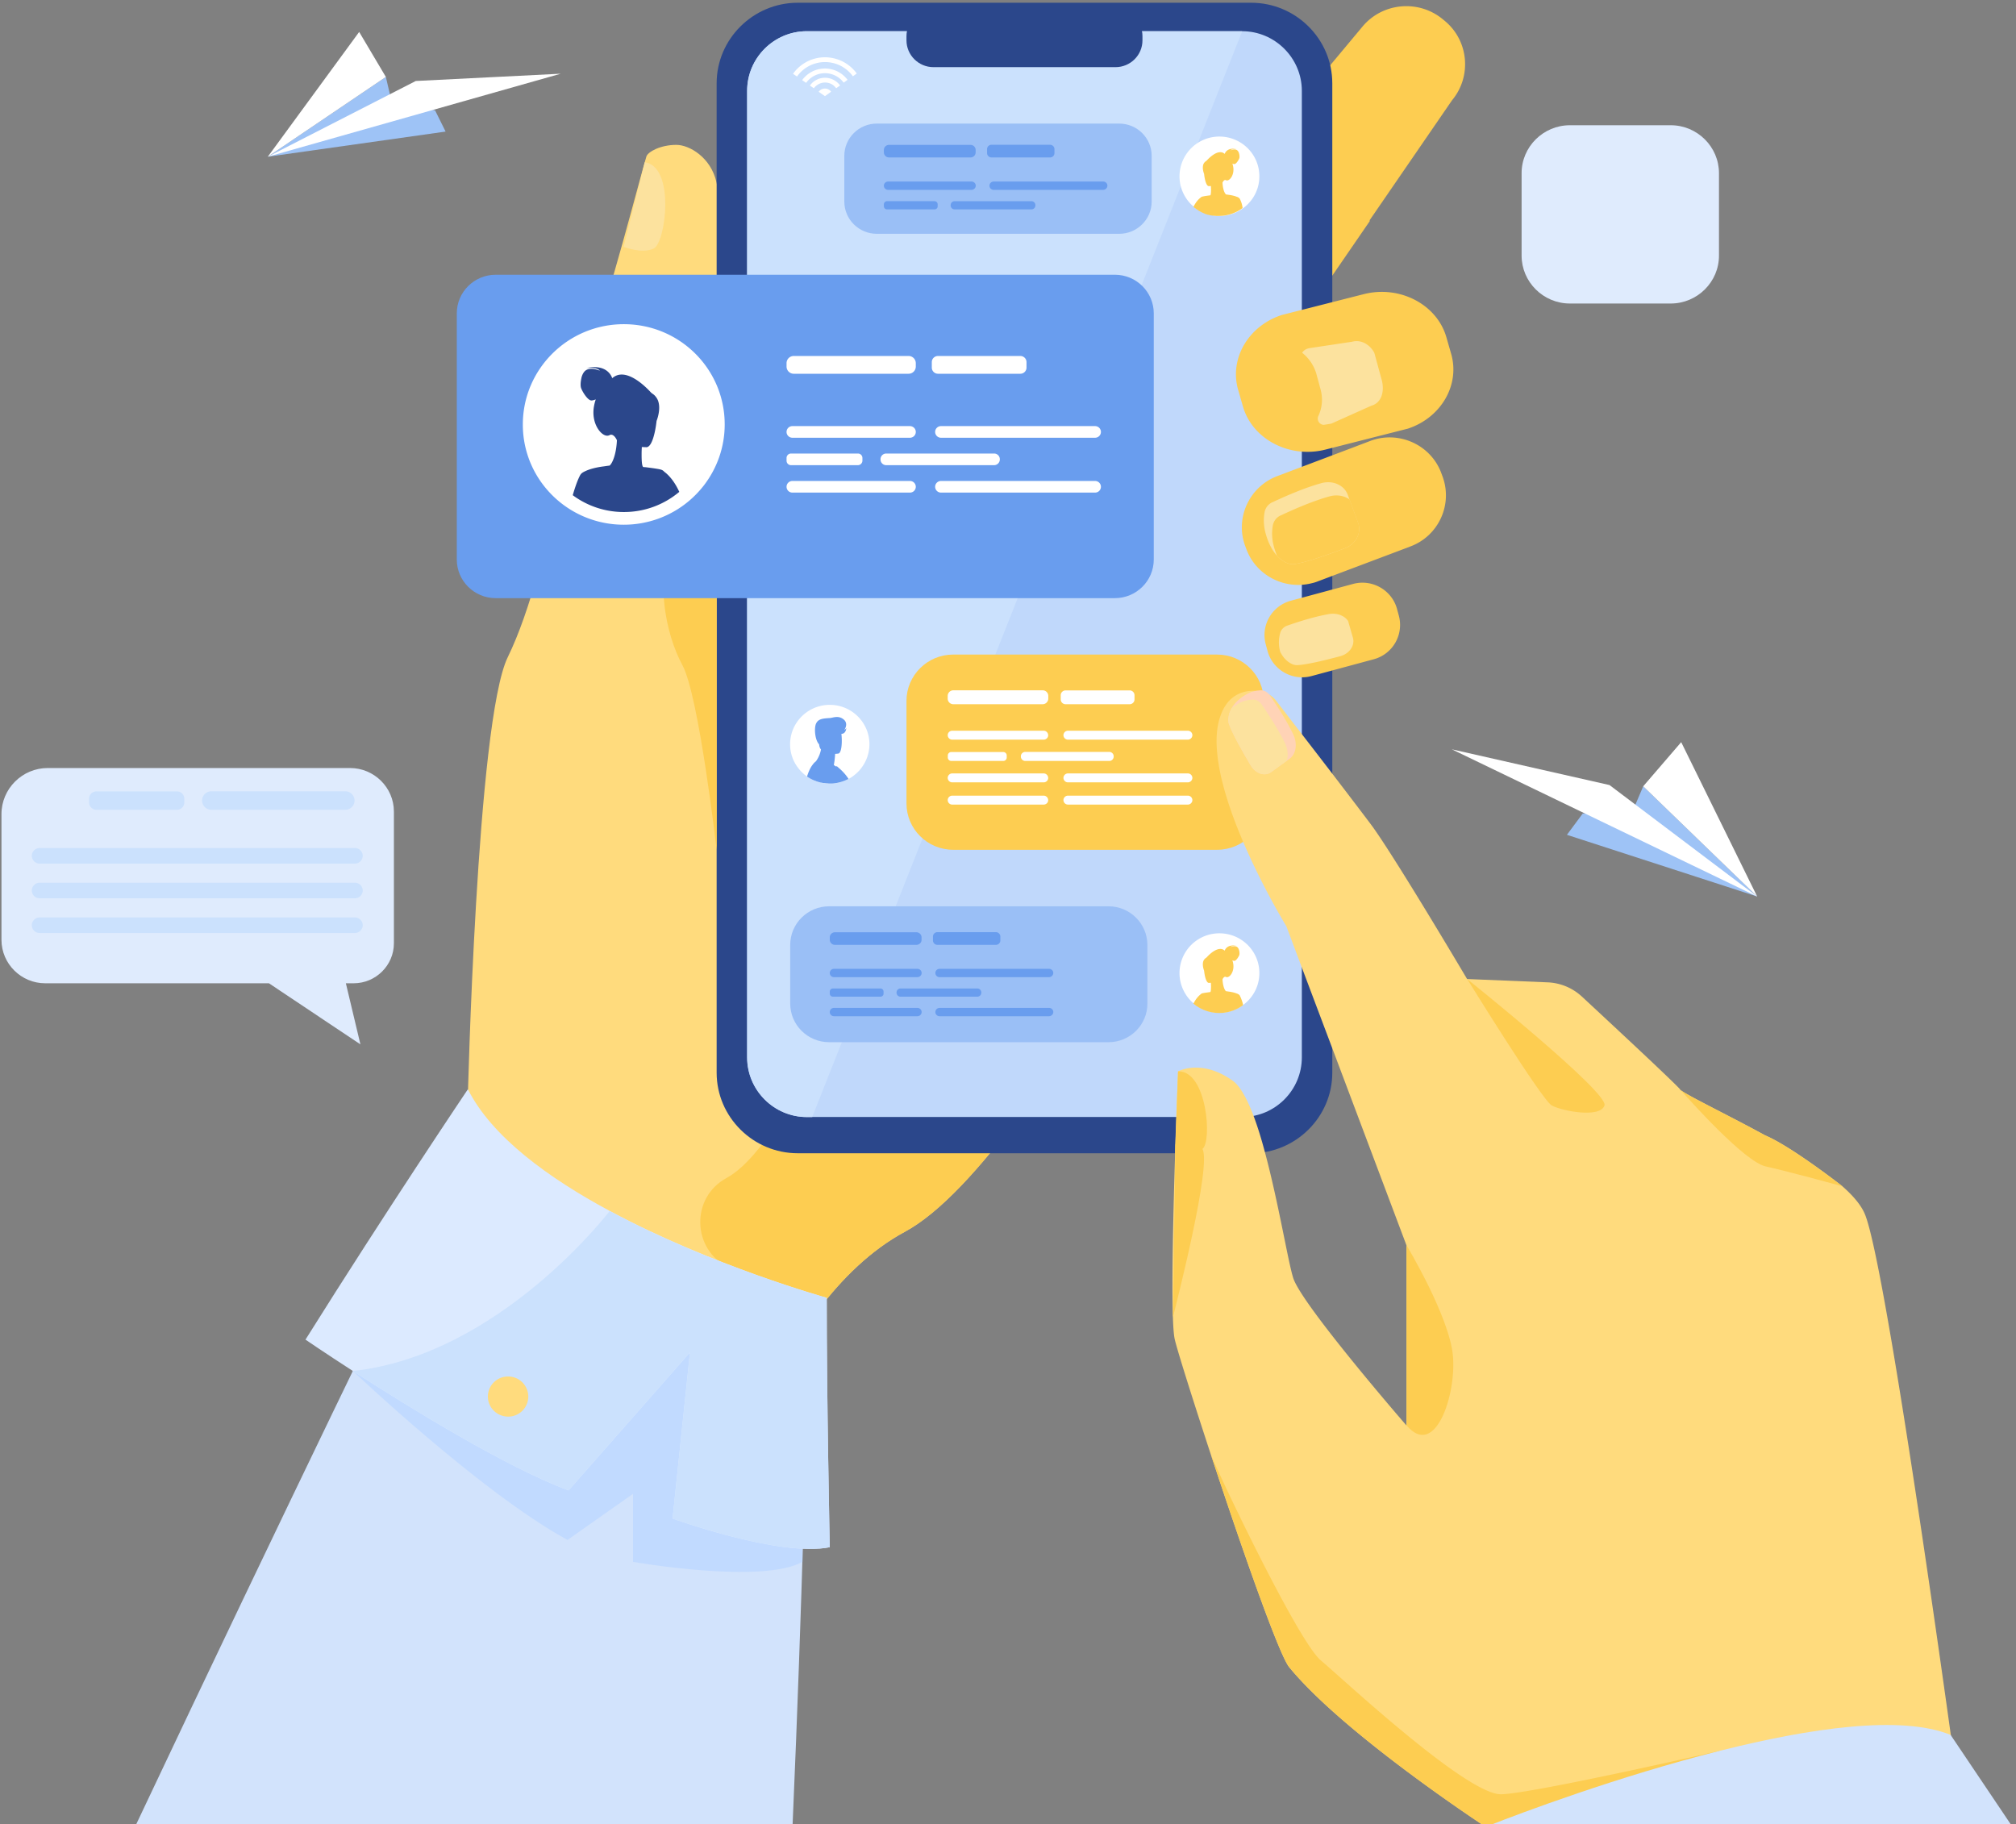 <svg width="263" height="238" fill="none" xmlns="http://www.w3.org/2000/svg"><rect width="100%" height="100%" fill="#808080" stroke="none"/><path d="M159.554 101.363s-13.066 25.955-26.349 43.887c-5.284 7.13-10.594 12.985-15.14 15.438-4.437 2.386-8.205 6.1-11.318 10.22-8.055 10.653-11.782 24.004-11.782 24.004l-33.953-50.99s1.16-49.851 5.229-58.187c5.939-12.158 8.805-36.704 11.1-41.597 1.692-3.633 6.525-22.35 6.989-23.733.205-.597 1.816-1.505 3.904-1.505 1.68 0 4.52 1.613 5.243 4.92 3.631 16.712-.737 27.732-.696 28.233 1.283 12.85-2.567 22.378.136 24.899.096.095.287.054.546-.122 4.683-2.982 33.735-45.026 37.312-45.934 3.795-.976 28.779 70.467 28.779 70.467z" fill="#FFDB7D"/><path d="M105.191 184.801s-.465 22.662-1.789 53.185H17.776c19.563-41.434 36.588-76.322 36.588-76.322s48.765 1.477 50.827 23.137z" fill="#D2E3FC"/><path d="M189.429 13.08l-10.512 15.303-10.321 15.018c-.628.759-1.352 1.016-2.144.935-2.471-.23-5.542-3.781-7.932-5.747l-.245-.203a7.35 7.35 0 01-.983-10.382L173.06 9.082l4.683-5.611C180.35.34 185.047-.094 188.2 2.495l.246.203c3.154 2.576 3.59 7.252.983 10.383z" fill="#FDCD51"/><path d="M178.721 28.808L168.4 43.826c-.628.76-1.351 1.017-2.143.935l6.607-35.24c.028.19 1.147 16.007 5.857 19.287zM133.205 145.25c-5.284 7.13-10.594 12.985-15.14 15.438-4.437 2.386-8.205 6.1-11.318 10.22-3.577-1.654-7.659-3.605-11.645-5.516-4.86-2.345-5.038-9.19-.287-11.725.04-.027.096-.054.136-.081 4.451-2.535 9.025-11.467 9.025-11.467l29.229 3.131z" fill="#FDCD51"/><path d="M84.112 21.164l-2.758 11.033s2.403.976 3.945.217c1.543-.76 2.826-10.654-1.187-11.25z" fill="#FCE29E"/><path d="M163.226 150.455h-59.155c-5.816 0-10.58-4.73-10.58-10.504V10.863c0-5.774 4.764-10.505 10.58-10.505h59.155c5.816 0 10.58 4.73 10.58 10.505V139.95c0 5.774-4.764 10.504-10.58 10.504z" fill="#2B478B"/><path d="M169.834 11.852v126.093c0 4.283-3.495 7.779-7.782 7.779h-56.807c-4.273 0-7.782-3.496-7.782-7.779V11.852c0-4.283 3.495-7.78 7.782-7.78h56.807c4.273 0 7.782 3.51 7.782 7.78z" fill="#C0D8FB"/><path d="M162.052 4.072l-56.097 141.666h-.696c-4.273 0-7.782-3.497-7.782-7.78V11.852c0-4.283 3.495-7.78 7.782-7.78h56.793z" fill="#CBE1FD"/><path d="M145.519 8.762h-23.741c-1.939 0-3.522-1.572-3.522-3.497v-.542c0-1.925 1.583-3.497 3.522-3.497h23.741c1.939 0 3.522 1.572 3.522 3.497v.542c0 1.938-1.583 3.497-3.522 3.497z" fill="#2B478B"/><path d="M184.005 71.286l-1.57.597-10.54 3.971a4.8 4.8 0 01-.751.23c-3.495.895-7.208-.948-8.519-4.364l-.15-.406c-1.406-3.66.464-7.808 4.164-9.204l9.83-3.713.709-.271 1.57-.597c3.687-1.396 7.864.461 9.257 4.134l.15.407c1.42 3.686-.451 7.834-4.15 9.216z" fill="#FDCD51"/><path d="M175.445 71.53c-1.762.665-4.942 1.844-6.649 2.074-.478.068-1.365-.19-2.198-1.098-.491-.542-.969-1.314-1.324-2.372-.164-.501-.301-1.003-.355-1.518a6.161 6.161 0 01.054-1.802 1.785 1.785 0 011.011-1.288h.013c1.816-.854 4.26-1.911 6.39-2.494 1.474-.406 2.976.244 3.44 1.532l.218.596 1.133 3.077c.465 1.287-.3 2.751-1.733 3.293z" fill="#FCE29E"/><path d="M175.445 71.53c-1.761.665-4.942 1.844-6.649 2.074-.478.068-1.365-.19-2.198-1.098-.082-.203-.164-.42-.246-.65-.163-.502-.3-1.003-.355-1.518a6.162 6.162 0 01.055-1.803 1.783 1.783 0 011.01-1.288h.014c1.816-.854 4.259-1.91 6.389-2.494.942-.257 1.898-.081 2.594.407l1.133 3.077c.451 1.287-.314 2.751-1.747 3.293zm3.781 14.476l-8.136 2.196c-2.472.664-5.038-.786-5.721-3.24l-.245-.908c-.669-2.453.791-5.001 3.262-5.679l8.137-2.196c2.471-.664 5.038.787 5.72 3.24l.246.908a4.635 4.635 0 01-3.263 5.679z" fill="#FDCD51"/><path d="M174.83 85.613c-1.488.393-4.191 1.098-5.611 1.165-.519.028-1.542-.406-2.211-1.748a5.519 5.519 0 01-.41-1.139c-.096-.393-.177-.786-.177-1.192a4.673 4.673 0 01.177-1.383c.123-.406.464-.759.915-.922h.013c1.543-.542 3.632-1.192 5.434-1.504 1.242-.217 2.416.38 2.717 1.396l.204.732.628 2.182c.274 1.017-.464 2.087-1.679 2.413z" fill="#FDCD51"/><path d="M174.83 85.613c-1.488.393-4.191 1.097-5.611 1.165-.519.027-1.543-.406-2.212-1.748a5.078 5.078 0 01-.163-1.112 4.73 4.73 0 01.177-1.382c.123-.407.464-.76.915-.922h.013c1.543-.542 3.632-1.193 5.434-1.504 1.024-.176 2.021.203 2.485.908l.628 2.182c.286 1.017-.451 2.087-1.666 2.413z" fill="#FCE29E"/><path d="M46.022 178.851s16.738 15.912 28.014 22.052l8.547-6.018v8.878s16.805 2.955 22.102 0v-24.194l-47.181-23.475-11.482 22.757z" fill="#C1DAFF"/><path d="M108.249 201.852c-6.499 1.328-20.506-3.741-20.506-3.741l2.266-21.673-15.836 18c-8.055-2.982-20.656-10.748-28.137-15.574-3.727-2.412-6.185-4.093-6.185-4.093 10.567-16.875 21.188-32.665 21.188-32.665 3.113 6.194 10.499 11.575 18.5 15.872 13.296 7.156 28.314 11.331 28.314 11.331-.014 12.876.396 32.543.396 32.543z" fill="#DCEAFF"/><path d="M183.768 55.887a.678.678 0 01-.178.054l-10.662 2.71c-4.683 1.194-9.529-1.328-10.771-5.597l-.628-2.182c-1.188-4.107 1.365-8.39 5.72-9.786l3.522-.895 7.14-1.816c4.683-1.193 9.529 1.328 10.772 5.598l.628 2.182c1.174 4.053-1.297 8.282-5.543 9.732z" fill="#FDCD51"/><path d="M178.894 52.932l-5.174 2.318c-.014 0-.014 0-.027.013a5.15 5.15 0 01-.628.122 1.686 1.686 0 01-.26.028h-.109a.812.812 0 01-.71-1.152 4.99 4.99 0 00.287-3.484l-.123-.447v-.014l-.396-1.464a5.44 5.44 0 00-1.884-2.846l-.328-.244c-1.023-.705-.764-2.304.437-2.63.014 0 .028 0 .028-.013l5.679-.854c1.406-.38 2.758.691 3.14 2.087l.45 1.668.97 3.55c.382 1.41.041 2.983-1.352 3.362z" fill="#FDCD51"/><path d="M178.894 52.932l-5.174 2.318c-.014 0-.014 0-.027.013-.123.028-.505.082-.997.163a.812.812 0 01-.71-1.152 4.99 4.99 0 00.287-3.483l-.123-.448v-.013l-.396-1.464a5.435 5.435 0 00-1.884-2.846c.178-.272.451-.475.819-.57.014 0 .028 0 .028-.013l5.679-.854c1.188-.325 2.334.393 2.894 1.45l.969 3.551c.369 1.396.028 2.969-1.365 3.348z" fill="#FCE29E"/><path d="M93.49 110.864s-2.32-20.155-4.463-24.085c-2.144-3.931-3.96-11.806-.656-17.648 3.29-5.841 4.437-17.091 4.437-17.091 1.283 12.849-2.567 22.377.137 24.898.095.095.286.055.546-.122v34.048z" fill="#FDCD51"/><path d="M64.67 78.036h80.767c2.799 0 5.079-2.25 5.079-5.042v-32.11c0-2.778-2.266-5.041-5.079-5.041H64.671c-2.799 0-5.079 2.25-5.079 5.042v32.11c0 2.791 2.28 5.041 5.079 5.041z" fill="#699DEE"/><path d="M145.997 30.503h-31.605c-2.348 0-4.246-1.884-4.246-4.216v-5.95c0-2.331 1.898-4.215 4.246-4.215h31.605c2.348 0 4.246 1.884 4.246 4.215v5.95c0 2.332-1.898 4.216-4.246 4.216zm-1.379 105.463h-36.451c-2.813 0-5.079-2.264-5.079-5.042v-7.645c0-2.792 2.28-5.042 5.079-5.042h36.437c2.813 0 5.079 2.264 5.079 5.042v7.645c.014 2.778-2.266 5.042-5.065 5.042z" fill="#9ABFF6"/><path d="M158.775 110.864h-34.43c-3.359 0-6.089-2.711-6.089-6.045V91.441c0-3.334 2.73-6.045 6.089-6.045h34.43c3.359 0 6.089 2.71 6.089 6.045v13.378c.014 3.334-2.717 6.045-6.089 6.045z" fill="#FDCD51"/><path d="M256.115 238h-62.813c-3.017-2.006-18.649-12.592-25.12-20.494-1.366-1.667-6.39-16.102-10.239-27.799-2.403-7.319-4.369-13.567-4.697-15.004-.109-.502-.191-1.491-.232-2.833v-.013c-.164-4.785.055-14.029.287-21.362v-.135c.014-.325.027-.637.027-.949v-.108c.041-1.274.082-2.481.123-3.565a507.6 507.6 0 01.218-5.584l.014-.38c.096-.054 3.126-1.653 7.154 1.234.969.705 1.87 2.385 2.703 4.581.532 1.41 1.024 3.022 1.474 4.717 1.762 6.533 3.031 14.353 3.7 16.441 1.092 3.388 13.925 18.257 14.731 19.179l.041.04v-23.489l-9.693-25.752-3.987-10.572-1.993-5.314s-3.072-5.001-5.638-11.019c-1.133-2.629-2.157-5.462-2.799-8.146a24.38 24.38 0 01-.382-1.897c-.382-2.278-.41-4.378.123-6.086.942-3.05 3.044-3.633 4.669-3.565a3 3 0 01.491.04c.164.014.314.055.464.096a3.297 3.297 0 011.857 1.314s1.365 1.776 3.208 4.162c1.215 1.572 2.622 3.401 3.987 5.177 2.416 3.158 4.655 6.099 5.283 6.953 3.331 4.663 12.314 19.857 12.314 19.857l10.513.434a6.992 6.992 0 014.464 1.856c3.741 3.47 11.795 10.966 12.792 12.077 0 .366 6.266 3.361 11.099 6.018 3.454 1.45 10.035 6.601 10.035 6.601 1.365 1.193 2.402 2.385 2.921 3.524 2.253 4.866 8.369 47.222 11.29 68.163.956 6.736 1.57 11.249 1.611 11.602z" fill="#FFDB7D"/><path d="M191.404 127.725s9.734 15.777 11.031 16.495c1.283.705 6.307 1.708 6.881 0 .559-1.708-17.912-16.495-17.912-16.495zm48.943 27.04c-.014-.013-.027-.027-.055-.041 0 0-6.58-5.15-10.034-6.6-4.437-2.44-10.089-5.164-10.976-5.883 1.037 1.166 8.287 9.325 11.072 9.935 2.457.542 8.027 2.047 9.993 2.589zm-56.848 31.201v-23.489s5.625 9.339 6.048 14.449c.437 5.123-2.334 13.418-6.048 9.04z" fill="#FDCD51"/><path d="M163.117 99.79c-.819-1.396-2.294-3.93-2.799-5.354-.137-.406-.123-1.206.369-2.06.3-.515.764-1.043 1.474-1.518.328-.217.669-.42 1.038-.555a4.39 4.39 0 011.324-.244c.409 0 .833.23 1.133.65.969 1.41 2.212 3.334 3.044 5.07.588 1.206.396 2.588-.45 3.198l-.396.285-2.021 1.464c-.846.623-2.047.203-2.716-.936z" fill="#FFD3B6"/><path d="M163.117 99.79c-.819-1.396-2.294-3.93-2.799-5.353-.137-.407-.123-1.206.369-2.06.136-.109.273-.217.423-.312.327-.217.669-.42 1.037-.556.424-.149.874-.23 1.325-.244.409 0 .832.23 1.133.65.969 1.41 2.211 3.335 3.044 5.07.369.772.437 1.613.205 2.277l-2.02 1.464c-.847.623-2.048.203-2.717-.935z" fill="#FCE29E"/><path d="M217.958 39.597h-13.161c-3.468 0-6.294-2.819-6.294-6.248V22.587c0-3.443 2.84-6.248 6.294-6.248h13.161c3.467 0 6.293 2.819 6.293 6.248v10.748c.014 3.443-2.826 6.262-6.293 6.262zm-211.732 60.6h39.441c3.14 0 5.72 2.548 5.72 5.679v17.187c0 2.873-2.361 5.218-5.256 5.218h-1.01l1.898 7.97-11.932-7.97H5.898c-3.14 0-5.706-2.548-5.706-5.666v-16.386c-.014-3.321 2.716-6.032 6.034-6.032z" fill="#DFEBFD"/><path d="M5.175 112.667h41.12c.56 0 1.024-.461 1.024-1.017 0-.556-.464-1.016-1.024-1.016H5.175c-.56 0-1.024.46-1.024 1.016a1.02 1.02 0 001.024 1.017zm0 4.527h41.12c.56 0 1.024-.461 1.024-1.017 0-.556-.464-1.016-1.024-1.016H5.175c-.56 0-1.024.46-1.024 1.016a1.02 1.02 0 001.024 1.017zm0 4.527h41.12c.56 0 1.024-.461 1.024-1.017 0-.555-.464-1.016-1.024-1.016H5.175c-.56 0-1.024.461-1.024 1.016 0 .57.464 1.017 1.024 1.017zm22.403-16.075h17.461c.67 0 1.215-.542 1.215-1.207 0-.664-.546-1.206-1.215-1.206H27.578c-.669 0-1.215.542-1.215 1.206 0 .665.546 1.207 1.215 1.207zm-15.004 0h10.512a.955.955 0 00.956-.949v-.502a.955.955 0 00-.956-.948H12.574a.954.954 0 00-.956.948v.502c0 .515.437.949.956.949z" fill="#CBE1FD"/><path d="M204.415 108.912l24.819 8.051-14.867-14.38-1.502 3.524-6.389.027-2.061 2.778z" fill="#9EC3F6"/><path d="M229.234 116.963l-19.263-14.543-20.574-4.663 39.837 19.206z" fill="#fff"/><path d="M214.367 102.582l14.867 14.381-9.911-20.141-4.956 5.76z" fill="#fff"/><path d="M58.132 17.166l-23.195 3.28 15.4-10.41.777 3.334 5.639 1.017 1.379 2.779z" fill="#9EC3F6"/><path d="M34.937 20.446l19.304-9.881 18.908-.949-38.212 10.83zm15.399-10.41l-15.4 10.41 11.92-16.28 3.481 5.87zM94.542 55.36c0 3.01-1.024 5.774-2.73 7.984a13.43 13.43 0 01-1.926 2.006 13.154 13.154 0 01-8.518 3.104 13.186 13.186 0 01-10.43-5.096 12.929 12.929 0 01-2.731-7.984c0-7.224 5.898-13.08 13.174-13.08 7.277 0 13.16 5.842 13.16 13.067z" fill="#fff"/><path d="M86.65 61.54c-.04-.04-.067-.08-.108-.108-.15-.122-.3-.19-.915-.284-.314-.054-.737-.109-1.352-.19 0 0-.136-.014-.204-.014-.041 0-.096-.013-.15-.013-.178-.095-.219-.813-.219-1.572v-.177c0-.284.014-.569.027-.826v-.041c.383.027.628.027.628.027.697-.054 1.133-1.925 1.297-3.429 0 0 .342-.827.342-1.721 0-.502-.11-1.03-.45-1.437a1.702 1.702 0 00-.492-.434 1.232 1.232 0 00-.137-.122c-.655-.718-3.304-3.415-5.051-1.857-.041-.149-.615-1.91-3.359-1.328.178-.014 1.393-.136 1.748.352-.055-.027-1.106-.487-1.789-.08-.314.189-.505.582-.614.989v.04l-.041.163v.041c-.082.42-.082.826-.027 1.03.109.42.86 1.694 1.365 1.694.191 0 .396-.068.573-.136-.082.23-.15.475-.204.746-.533 2.494 1.133 4.391 1.993 3.917.56-.298.97.664.97.664-.083 1.83-.588 3.009-.957 3.307-.136.014-.423.054-.791.109 0 0-1.27.135-2.24.555-.013 0-.013 0-.027.014-.218.095-.41.19-.546.298a.775.775 0 00-.177.19.281.281 0 00-.055.081c-.328.61-.655 1.532-.97 2.616a11.155 11.155 0 006.677 2.196c2.758 0 5.27-.99 7.222-2.63-.696-1.531-1.516-2.304-1.966-2.63z" fill="#2B478B"/><path d="M118.529 48.76h-14.977a.941.941 0 01-.942-.936v-.447a.94.94 0 01.942-.935h14.977a.94.94 0 01.942.935v.447a.94.94 0 01-.942.936zm.177 8.349h-15.331a.761.761 0 01-.765-.76.76.76 0 01.765-.758h15.331c.423 0 .765.339.765.759s-.342.759-.765.759zm-6.785 3.578h-8.724a.581.581 0 01-.587-.583v-.352a.58.58 0 01.587-.583h8.724a.58.58 0 01.587.583v.352a.598.598 0 01-.587.583zm17.775 0h-14.089a.74.74 0 01-.737-.732v-.054a.74.74 0 01.737-.732h14.089a.74.74 0 01.737.732v.054a.749.749 0 01-.737.732zm13.161-3.578h-20.096a.761.761 0 01-.765-.76.76.76 0 01.765-.758h20.096c.423 0 .765.339.765.759s-.342.759-.765.759zm-24.151 7.156h-15.331a.761.761 0 01-.765-.759c0-.42.342-.759.765-.759h15.331c.423 0 .765.339.765.76a.76.76 0 01-.765.758zm24.151 0h-20.096a.761.761 0 01-.765-.759c0-.42.342-.759.765-.759h20.096c.423 0 .765.339.765.76a.76.76 0 01-.765.758zm-9.748-15.505h-10.744a.804.804 0 01-.805-.8v-.718c0-.448.368-.8.805-.8h10.744c.451 0 .806.366.806.8v.718c0 .447-.369.8-.806.8z" fill="#fff"/><path d="M119.553 123.266h-10.635a.667.667 0 01-.669-.664v-.312c0-.366.3-.664.669-.664h10.635c.368 0 .669.298.669.664v.312c.013.366-.301.664-.669.664zm.136 4.215h-10.894a.545.545 0 01-.546-.542c0-.298.245-.542.546-.542h10.894c.301 0 .546.244.546.542a.554.554 0 01-.546.542zm-4.833 2.548h-6.198a.408.408 0 01-.409-.406v-.258a.41.41 0 01.409-.407h6.198c.232 0 .41.19.41.407v.258c.014.217-.178.406-.41.406zm12.642 0h-10.02a.516.516 0 01-.519-.515v-.04c0-.285.232-.516.519-.516h10.02c.287 0 .519.231.519.516v.04a.516.516 0 01-.519.515zm9.366-2.548H122.57a.545.545 0 01-.546-.542c0-.298.245-.542.546-.542h14.294c.3 0 .546.244.546.542a.565.565 0 01-.546.542zm-17.175 5.096h-10.894a.545.545 0 01-.546-.542c0-.298.245-.542.546-.542h10.894c.301 0 .546.244.546.542a.554.554 0 01-.546.542zm17.175 0H122.57a.545.545 0 01-.546-.542c0-.298.245-.542.546-.542h14.294c.3 0 .546.244.546.542a.565.565 0 01-.546.542zm-6.936-9.311h-7.645a.575.575 0 01-.573-.569v-.515c0-.312.259-.57.573-.57h7.645c.314 0 .574.258.574.57v.515c0 .311-.26.569-.574.569zM126.611 20.54h-10.635a.667.667 0 01-.669-.663v-.312c0-.366.3-.664.669-.664h10.635c.369 0 .669.298.669.664v.312c0 .366-.3.664-.669.664zm.136 4.23h-10.894a.546.546 0 01-.546-.543c0-.298.246-.542.546-.542h10.894c.301 0 .546.244.546.542a.554.554 0 01-.546.542zm-4.833 2.547h-6.198a.409.409 0 01-.409-.406v-.258a.41.41 0 01.409-.406h6.198c.233 0 .41.19.41.406v.258c.014.217-.177.406-.41.406zm12.642 0h-10.02a.517.517 0 01-.519-.515v-.04c0-.285.232-.515.519-.515h10.02c.287 0 .519.23.519.515v.04a.517.517 0 01-.519.515zm9.366-2.547h-14.294a.546.546 0 01-.546-.543c0-.298.246-.542.546-.542h14.294c.3 0 .546.244.546.542a.564.564 0 01-.546.542zm-6.935-4.23h-7.646a.574.574 0 01-.573-.569v-.515c0-.312.259-.57.573-.57h7.646c.314 0 .573.258.573.57v.515c0 .325-.259.57-.573.57z" fill="#699DEE"/><path d="M136.017 91.875h-11.645a.731.731 0 01-.737-.732v-.353a.73.73 0 01.737-.731h11.645a.73.73 0 01.737.731v.353a.74.74 0 01-.737.732zm.137 4.622h-11.932a.589.589 0 01-.587-.583.59.59 0 01.587-.583h11.932a.59.59 0 01.587.583c.013.312-.26.583-.587.583zm-5.27 2.778h-6.785a.453.453 0 01-.451-.447v-.271c0-.244.205-.447.451-.447h6.785c.246 0 .451.203.451.447v.271a.453.453 0 01-.451.447zm13.83 0h-10.963a.574.574 0 01-.573-.57v-.04c0-.312.259-.57.573-.57h10.963c.314 0 .573.258.573.57v.04c0 .313-.259.57-.573.57zm10.253-2.778h-15.646a.59.59 0 01-.587-.583.59.59 0 01.587-.583h15.646a.59.59 0 01.587.583.598.598 0 01-.587.583zm-18.813 5.571h-11.932a.59.59 0 01-.587-.583c0-.326.273-.583.587-.583h11.932a.59.59 0 01.587.583c.013.311-.26.583-.587.583zm18.813 0h-15.646a.59.59 0 01-.587-.583c0-.326.273-.583.587-.583h15.646a.59.59 0 01.587.583.6.6 0 01-.587.583zm-18.813 2.9h-11.932a.589.589 0 01-.587-.583.59.59 0 01.587-.583h11.932a.59.59 0 01.587.583c.013.312-.26.583-.587.583zm18.813 0h-15.646a.59.59 0 01-.587-.583.59.59 0 01.587-.583h15.646a.59.59 0 01.587.583.598.598 0 01-.587.583zm-7.591-13.093h-8.369a.633.633 0 01-.628-.624v-.556c0-.338.287-.623.628-.623h8.369c.341 0 .628.285.628.623v.556a.633.633 0 01-.628.624zm-38.95-79.915l-.805.584-.819-.57a.984.984 0 01.819-.42c.327 0 .628.163.805.407zm-.805-1.815a2.41 2.41 0 00-1.966 1.016l.519.353a1.81 1.81 0 011.46-.746c.601 0 1.12.285 1.447.745l.519-.365c-.464-.61-1.174-1.003-1.979-1.003zm0-2.671c-1.72 0-3.25.854-4.164 2.155l.519.353a4.47 4.47 0 013.658-1.884c1.488 0 2.826.732 3.632 1.857l.505-.366a5.136 5.136 0 00-4.15-2.115z" fill="#fff"/><path d="M107.621 8.938a3.658 3.658 0 00-2.976 1.518l.518.353a3.031 3.031 0 014.901-.027l.506-.366a3.686 3.686 0 00-2.949-1.478zm-4.547 88.155a5.03 5.03 0 001.079 3.131 5.08 5.08 0 001.652 1.396c.723.393 1.556.61 2.444.61a5.15 5.15 0 002.962-.922c.041-.027.082-.054.123-.094.382-.285.724-.61 1.01-.99a5.116 5.116 0 001.079-3.13c0-2.834-2.321-5.138-5.174-5.138-2.854 0-5.175 2.304-5.175 5.137z" fill="#fff"/><path d="M109.655 100.386l-.478-.42c-.041.014-.082.014-.123.027-.082-.054-.177-.122-.273-.176.027-.19.055-.366.082-.528.068-.556.082-.882.082-.936a4.78 4.78 0 00.423-.04c.478-.109.505-1.735.396-2.576a.553.553 0 00.259-.054c.355-.163.383-.705.383-.705s-.11.19-.26.258c0 0 .601-.827-.095-1.383-.697-.569-1.406-.19-1.816-.176-.887.054-1.474.109-1.761.691-.287.57-.178 2.156.382 2.738.014.055.014.109.027.163.028.203.11.38.219.515a3.763 3.763 0 01-.655 1.532 2.181 2.181 0 00-.478.515l-.014.013c-.273.38-.491.881-.669 1.45v.014c.287.203.614.38.942.515.027.014.041.014.068.027h.014c.041.014.068.027.109.041.082.041.178.068.26.095l.286.081a.397.397 0 00.137.027c.041.014.082.014.123.027h.013c.028 0 .055.014.082.014a.843.843 0 00.178.027h.041c.041 0 .068.013.095.013.055 0 .096.014.137.014.054 0 .109.014.164.014.054 0 .109 0 .15.013h.491c.055 0 .11 0 .164-.013a5.27 5.27 0 001.952-.583c-.314-.515-.696-.908-1.037-1.234z" fill="#699DEE"/><path d="M153.874 126.953c0 1.192.41 2.277 1.079 3.158.218.284.478.555.764.786a5.236 5.236 0 003.372 1.22 5.199 5.199 0 004.123-2.02 5.078 5.078 0 001.079-3.158c0-2.86-2.335-5.178-5.215-5.178a5.197 5.197 0 00-5.202 5.192z" fill="#fff"/><path d="M161.738 129.88c0-.013-.014-.027-.027-.041l-.082-.081a.928.928 0 00-.26-.135h-.013c-.451-.19-1.052-.258-1.052-.258-.163-.027-.3-.041-.368-.054-.178-.136-.41-.691-.451-1.545 0 0 .191-.448.451-.312.409.217 1.174-.664.928-1.83a2.085 2.085 0 00-.095-.339.616.616 0 00.273.068c.232 0 .587-.596.641-.786.055-.203 0-.854-.327-1.044-.314-.189-.806.027-.833.041.164-.217.71-.176.805-.163-1.269-.257-1.542.556-1.556.624-.806-.732-2.048.528-2.348.867-.028.014-.041.041-.068.054a.991.991 0 00-.233.204c-.163.19-.204.433-.204.677 0 .421.163.8.163.8.069.705.274 1.572.601 1.6 0 0 .109 0 .287-.014v.027c0 .122.014.258.014.38v.081c0 .352-.028.691-.096.732h-.068c-.028 0-.096.013-.096.013-.287.041-.491.068-.628.095-.287.041-.355.082-.423.136l-.055.054c-.204.163-.587.515-.928 1.206a5.265 5.265 0 003.372 1.22c1.16 0 2.239-.379 3.113-1.03a5.197 5.197 0 00-.437-1.247z" fill="#FDCD51"/><path d="M153.874 23.007c0 1.193.41 2.277 1.079 3.158.218.285.478.556.764.786a5.236 5.236 0 003.372 1.22c1.161 0 2.239-.38 3.113-1.03a5.343 5.343 0 001.01-.99 5.08 5.08 0 001.079-3.158c0-2.86-2.335-5.177-5.215-5.177a5.196 5.196 0 00-5.202 5.19z" fill="#fff"/><path d="M161.738 25.935c0-.014-.014-.027-.027-.04l-.082-.082a.941.941 0 00-.26-.136h-.013c-.451-.19-1.052-.257-1.052-.257-.163-.027-.3-.04-.368-.055a1.178 1.178 0 01-.137-.176c-.15-.257-.286-.732-.314-1.369 0 0 .191-.447.451-.311.409.216 1.174-.665.928-1.83a1.984 1.984 0 00-.095-.339.63.63 0 00.273.068c.232 0 .587-.597.641-.786.055-.204 0-.854-.327-1.044-.314-.19-.806.027-.833.04.164-.216.71-.176.805-.162-1.269-.258-1.542.556-1.556.623-.806-.731-2.048.53-2.348.868-.028.014-.041.04-.068.054a.984.984 0 00-.233.203c-.163.19-.204.434-.204.678 0 .42.163.8.163.8.069.705.274 1.572.601 1.6 0 0 .109 0 .287-.014v.027c0 .122.014.257.014.38v.08c0 .353-.028.692-.096.733h-.068c-.028 0-.096.013-.096.013-.287.04-.491.068-.628.095-.287.054-.355.081-.423.136-.014.013-.027.04-.055.054-.204.149-.587.515-.928 1.206.055.04.096.081.15.122.014 0 .014.014.027.014l.123.08c.028.028.055.042.082.069.028.013.055.04.082.054l.123.081c.027.014.055.04.082.054.041.027.068.041.109.068.041.027.082.04.123.068h.014l.013.014c.028.013.069.04.096.054.014 0 .027.013.027.013.014.014.041.014.055.027.013.014.041.014.054.027.041.014.082.041.123.055.041.013.082.04.123.054.014.013.041.013.055.027.013 0 .041.014.054.027l.123.04.123.041c.041.014.068.027.109.027h.014c.027 0 .041.014.068.014.123.04.246.068.382.081.055.014.11.027.164.027h.055c.041 0 .068.014.109.014h.041c.041 0 .068.014.096.014h.041c.054 0 .122.013.177.013h.287c1.16 0 2.239-.38 3.112-1.03a3.502 3.502 0 00-.368-1.206zm62.827 202.414L205.807 238h-12.492c-3.017-2.006-18.649-12.592-25.12-20.494-1.365-1.667-6.389-16.102-10.239-27.799.519 1.559 11.277 24.302 14.335 26.891 3.058 2.589 19.154 17.647 23.591 17.485 4.3-.149 27.209-5.381 28.629-5.707.013-.013.027-.013.054-.027z" fill="#FDCD51"/><path d="M262.314 238h-67.647c3.386-1.328 16.369-6.249 29.83-9.624.027 0 .041-.013.068-.013 11.55-2.901 23.455-4.663 29.912-2.02l.041.068L262.314 238z" fill="#D2E3FC"/><path d="M153.342 149.303c1.147-.42 2.744-.691 3.522.596 1.215 2.006-3.29 19.735-3.85 21.958l.328-22.554z" fill="#FDCD51"/><path d="M153.683 139.774l-.382 10.722s2.266.366 3.563-.597c1.297-.962.601-10.26-3.181-10.125z" fill="#FDCD51"/><path d="M108.249 201.852c-6.499 1.328-20.506-3.741-20.506-3.741l2.266-21.673-15.836 18c-8.055-2.982-20.656-10.749-28.137-15.574 19.181-2.074 33.502-20.873 33.502-20.873 13.297 7.156 28.315 11.331 28.315 11.331-.014 12.863.396 32.53.396 32.53z" fill="#CBE1FD"/><path d="M63.647 182.171a2.62 2.62 0 012.662-2.589 2.618 2.618 0 012.608 2.643 2.618 2.618 0 01-2.662 2.589c-1.461-.027-2.622-1.206-2.608-2.643z" fill="#FFDB7D"/></svg>